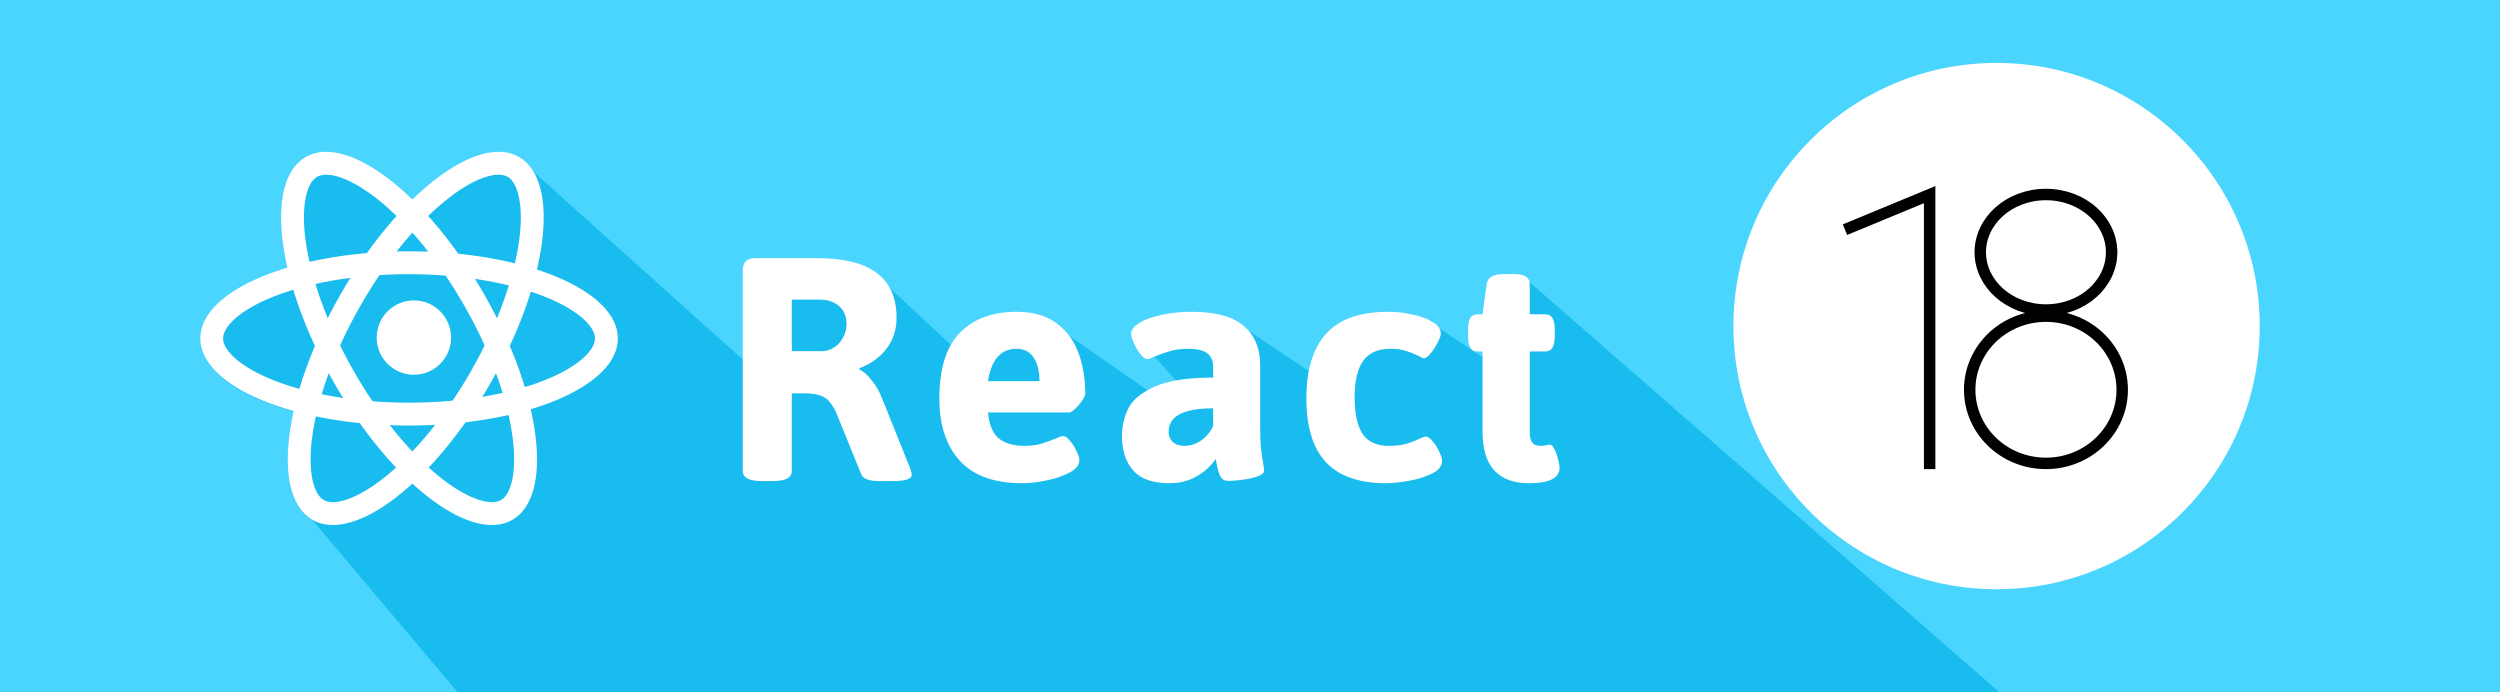 <svg width="437" height="121" viewBox="0 0 437 121" fill="none" xmlns="http://www.w3.org/2000/svg">
<rect width="437" height="121" fill="#4AD5FF"/>
<path d="M80 121L53 89L91 28L130 63V48H153L167 61L183 56L201 68.5L206 67L201.5 62L215.5 56L229 65L249.5 56L260 63L267 49L349.5 121H80Z" fill="#18BCEE"/>
<ellipse cx="72.665" cy="59.257" rx="15.227" ry="36.5" transform="rotate(29.613 72.665 59.257)" fill="#18BCEE"/>
<ellipse rx="15.227" ry="36.5" transform="matrix(-0.869 0.494 0.494 0.869 71.5 59.257)" fill="#18BCEE"/>
<ellipse rx="15.227" ry="36.5" transform="matrix(0 1 1 0 71.5 59.257)" fill="#18BCEE"/>
<path d="M84.164 65.692C79.282 74.283 73.452 81.151 68.048 85.334C65.343 87.428 62.825 88.786 60.655 89.4C58.495 90.01 56.84 89.845 55.617 89.15C54.394 88.455 53.406 87.117 52.825 84.949C52.242 82.771 52.121 79.913 52.536 76.517C53.365 69.734 56.283 61.211 61.165 52.62C66.048 44.03 71.877 37.162 77.281 32.979C79.987 30.885 82.505 29.526 84.674 28.913C86.834 28.303 88.489 28.468 89.712 29.163C90.935 29.858 91.924 31.196 92.504 33.364C93.088 35.541 93.209 38.4 92.794 41.796C91.965 48.579 89.047 57.102 84.164 65.692Z" stroke="white" stroke-width="4"/>
<path d="M60.001 65.692C64.883 74.283 70.713 81.151 76.117 85.334C78.822 87.428 81.34 88.786 83.51 89.4C85.669 90.01 87.325 89.845 88.548 89.15C89.77 88.455 90.759 87.117 91.34 84.949C91.923 82.771 92.044 79.913 91.629 76.517C90.8 69.734 87.882 61.211 83 52.62C78.117 44.03 72.287 37.162 66.883 32.979C64.178 30.885 61.66 29.526 59.49 28.913C57.331 28.303 55.675 28.468 54.452 29.163C53.23 29.858 52.241 31.196 51.66 33.364C51.077 35.541 50.956 38.4 51.371 41.796C52.2 48.579 55.118 57.102 60.001 65.692Z" stroke="white" stroke-width="4"/>
<path d="M71.5 72.384C81.381 72.384 90.232 70.709 96.539 68.078C99.697 66.76 102.122 65.243 103.727 63.66C105.325 62.084 106 60.563 106 59.156C106 57.75 105.325 56.229 103.727 54.653C102.122 53.07 99.697 51.552 96.539 50.235C90.232 47.604 81.381 45.929 71.5 45.929C61.619 45.929 52.768 47.604 46.461 50.235C43.303 51.552 40.878 53.07 39.273 54.653C37.675 56.229 37 57.75 37 59.156C37 60.563 37.675 62.084 39.273 63.66C40.878 65.243 43.303 66.76 46.461 68.078C52.768 70.709 61.619 72.384 71.5 72.384Z" stroke="white" stroke-width="4"/>
<circle cx="72.348" cy="59.01" r="6.5" fill="white"/>
<circle cx="349" cy="57" r="46" fill="white"/>
<path d="M133.188 84.094C130.958 84.094 129.844 83.51 129.844 82.344V47.312C129.844 46.542 130.021 45.99 130.375 45.656C130.729 45.302 131.292 45.125 132.062 45.125H142.906C152.115 45.125 156.719 48.594 156.719 55.531C156.719 57.635 156.125 59.448 154.938 60.969C153.771 62.49 152.198 63.625 150.219 64.375V64.594C150.906 64.885 151.625 65.51 152.375 66.469C153.146 67.427 153.76 68.51 154.219 69.719L159.125 81.938C159.292 82.438 159.375 82.792 159.375 83C159.375 83.729 158.271 84.094 156.062 84.094H153.781C151.927 84.094 150.854 83.708 150.562 82.938L146.156 72.094C145.74 71.26 145.333 70.615 144.938 70.156C144.562 69.698 144.031 69.354 143.344 69.125C142.656 68.875 141.729 68.75 140.562 68.75H138.406V82.344C138.406 83.51 137.292 84.094 135.062 84.094H133.188ZM143.656 61.375C144.406 61.375 145.115 61.167 145.781 60.75C146.448 60.312 146.979 59.729 147.375 59C147.771 58.271 147.969 57.469 147.969 56.594C147.969 55.302 147.542 54.281 146.688 53.531C145.854 52.76 144.719 52.375 143.281 52.375H138.406V61.375H143.656ZM178.701 84.469C173.826 84.469 170.191 83.167 167.795 80.562C165.399 77.938 164.201 74.302 164.201 69.656C164.201 64.427 165.399 60.594 167.795 58.156C170.191 55.719 173.493 54.5 177.701 54.5C180.493 54.5 182.774 55.135 184.545 56.406C186.337 57.677 187.639 59.385 188.451 61.531C189.285 63.677 189.701 66.104 189.701 68.812C189.701 69.125 189.514 69.542 189.139 70.062C188.785 70.583 188.378 71.052 187.92 71.469C187.462 71.885 187.107 72.094 186.857 72.094H172.701C172.889 74.219 173.514 75.729 174.576 76.625C175.66 77.5 177.16 77.938 179.076 77.938C180.118 77.938 181.055 77.823 181.889 77.594C182.743 77.344 183.649 77.021 184.607 76.625C185.191 76.354 185.587 76.219 185.795 76.219C186.17 76.219 186.576 76.49 187.014 77.031C187.472 77.552 187.857 78.156 188.17 78.844C188.503 79.531 188.67 80.062 188.67 80.438C188.67 81.292 188.087 82.021 186.92 82.625C185.774 83.229 184.41 83.688 182.826 84C181.264 84.312 179.889 84.469 178.701 84.469ZM181.701 66.625C181.701 64.917 181.368 63.552 180.701 62.531C180.035 61.49 179.035 60.969 177.701 60.969C174.951 60.969 173.285 62.854 172.701 66.625H181.701ZM204.34 84.469C201.507 84.469 199.423 83.729 198.09 82.25C196.777 80.75 196.121 78.771 196.121 76.312C196.121 74.458 196.507 72.792 197.277 71.312C198.048 69.812 199.611 68.552 201.965 67.531C204.319 66.51 207.684 66 212.059 66V64.156C212.059 63.073 211.715 62.271 211.027 61.75C210.34 61.229 209.246 60.969 207.746 60.969C206.496 60.969 205.423 61.104 204.527 61.375C203.632 61.625 202.663 61.969 201.621 62.406C201.08 62.656 200.746 62.781 200.621 62.781C200.246 62.781 199.83 62.5 199.371 61.938C198.934 61.375 198.548 60.729 198.215 60C197.882 59.271 197.715 58.719 197.715 58.344C197.715 57.698 198.173 57.083 199.09 56.5C200.027 55.896 201.309 55.417 202.934 55.062C204.559 54.688 206.361 54.5 208.34 54.5C212.507 54.5 215.538 55.333 217.434 57C219.33 58.646 220.277 60.906 220.277 63.781V74.188C220.277 75.917 220.319 77.26 220.402 78.219C220.507 79.177 220.642 80.125 220.809 81.062C220.913 81.625 220.965 82.021 220.965 82.25C220.965 82.667 220.569 83.01 219.777 83.281C219.007 83.552 218.121 83.75 217.121 83.875C216.121 84 215.319 84.062 214.715 84.062C214.069 84.062 213.6 83.792 213.309 83.25C213.038 82.688 212.819 81.927 212.652 80.969C212.632 80.844 212.611 80.719 212.59 80.594C212.569 80.469 212.538 80.344 212.496 80.219C212.288 80.615 211.84 81.146 211.152 81.812C210.486 82.479 209.569 83.094 208.402 83.656C207.236 84.198 205.882 84.469 204.34 84.469ZM207.059 77.938C208.1 77.938 209.08 77.615 209.996 76.969C210.913 76.302 211.6 75.458 212.059 74.438V71.375C206.871 71.375 204.277 72.74 204.277 75.469C204.277 76.198 204.517 76.792 204.996 77.25C205.496 77.708 206.184 77.938 207.059 77.938ZM242.323 84.469C237.593 84.469 234.083 83.25 231.791 80.812C229.5 78.354 228.354 74.635 228.354 69.656C228.354 64.635 229.51 60.854 231.823 58.312C234.135 55.771 237.739 54.5 242.635 54.5C244.031 54.5 245.437 54.656 246.854 54.969C248.291 55.26 249.479 55.698 250.416 56.281C251.375 56.844 251.854 57.531 251.854 58.344C251.854 58.677 251.666 59.198 251.291 59.906C250.937 60.615 250.52 61.25 250.041 61.812C249.583 62.354 249.198 62.625 248.885 62.625C248.739 62.625 248.416 62.479 247.916 62.188C247.125 61.812 246.375 61.521 245.666 61.312C244.958 61.083 244.093 60.969 243.073 60.969C240.885 60.969 239.291 61.667 238.291 63.062C237.291 64.438 236.791 66.562 236.791 69.438C236.791 72.333 237.26 74.479 238.198 75.875C239.156 77.25 240.677 77.938 242.76 77.938C243.906 77.938 244.906 77.823 245.76 77.594C246.614 77.344 247.427 77.031 248.198 76.656C248.343 76.594 248.52 76.521 248.729 76.438C248.937 76.354 249.093 76.312 249.198 76.312C249.573 76.312 249.979 76.583 250.416 77.125C250.875 77.646 251.26 78.25 251.573 78.938C251.906 79.625 252.073 80.156 252.073 80.531C252.073 81.49 251.448 82.26 250.198 82.844C248.948 83.427 247.552 83.844 246.01 84.094C244.468 84.344 243.239 84.469 242.323 84.469ZM267.274 84.469C264.628 84.469 262.607 83.729 261.211 82.25C259.836 80.75 259.149 78.479 259.149 75.438V61.438H258.274C257.69 61.438 257.263 61.219 256.992 60.781C256.742 60.344 256.617 59.635 256.617 58.656V57.719C256.617 56.74 256.742 56.031 256.992 55.594C257.263 55.156 257.69 54.938 258.274 54.938H259.149L259.867 49.656C260.034 48.49 261.034 47.906 262.867 47.906H264.617C265.576 47.906 266.274 48.052 266.711 48.344C267.17 48.635 267.399 49.073 267.399 49.656V54.938H270.117C270.701 54.938 271.117 55.156 271.367 55.594C271.638 56.031 271.774 56.74 271.774 57.719V58.656C271.774 59.635 271.638 60.344 271.367 60.781C271.117 61.219 270.701 61.438 270.117 61.438H267.399V75.531C267.399 76.385 267.545 77 267.836 77.375C268.149 77.75 268.659 77.938 269.367 77.938C269.576 77.938 269.857 77.906 270.211 77.844C270.565 77.76 270.784 77.719 270.867 77.719C271.201 77.719 271.492 78 271.742 78.562C272.013 79.104 272.222 79.708 272.367 80.375C272.534 81.042 272.617 81.49 272.617 81.719C272.617 83.552 270.836 84.469 267.274 84.469Z" fill="white"/>
<path d="M337.302 82V34.021L322.5 40.146" stroke="black" stroke-width="2"/>
<path d="M369.113 44.094C369.113 49.562 364.087 54.189 357.632 54.189C351.177 54.189 346.151 49.562 346.151 44.094C346.151 38.627 351.177 34 357.632 34C364.087 34 369.113 38.627 369.113 44.094Z" stroke="black" stroke-width="2"/>
<path d="M370.962 68.132C370.962 75.208 365.025 81 357.632 81C350.239 81 344.302 75.208 344.302 68.132C344.302 61.056 350.239 55.264 357.632 55.264C365.025 55.264 370.962 61.056 370.962 68.132Z" stroke="black" stroke-width="2"/>
</svg>
